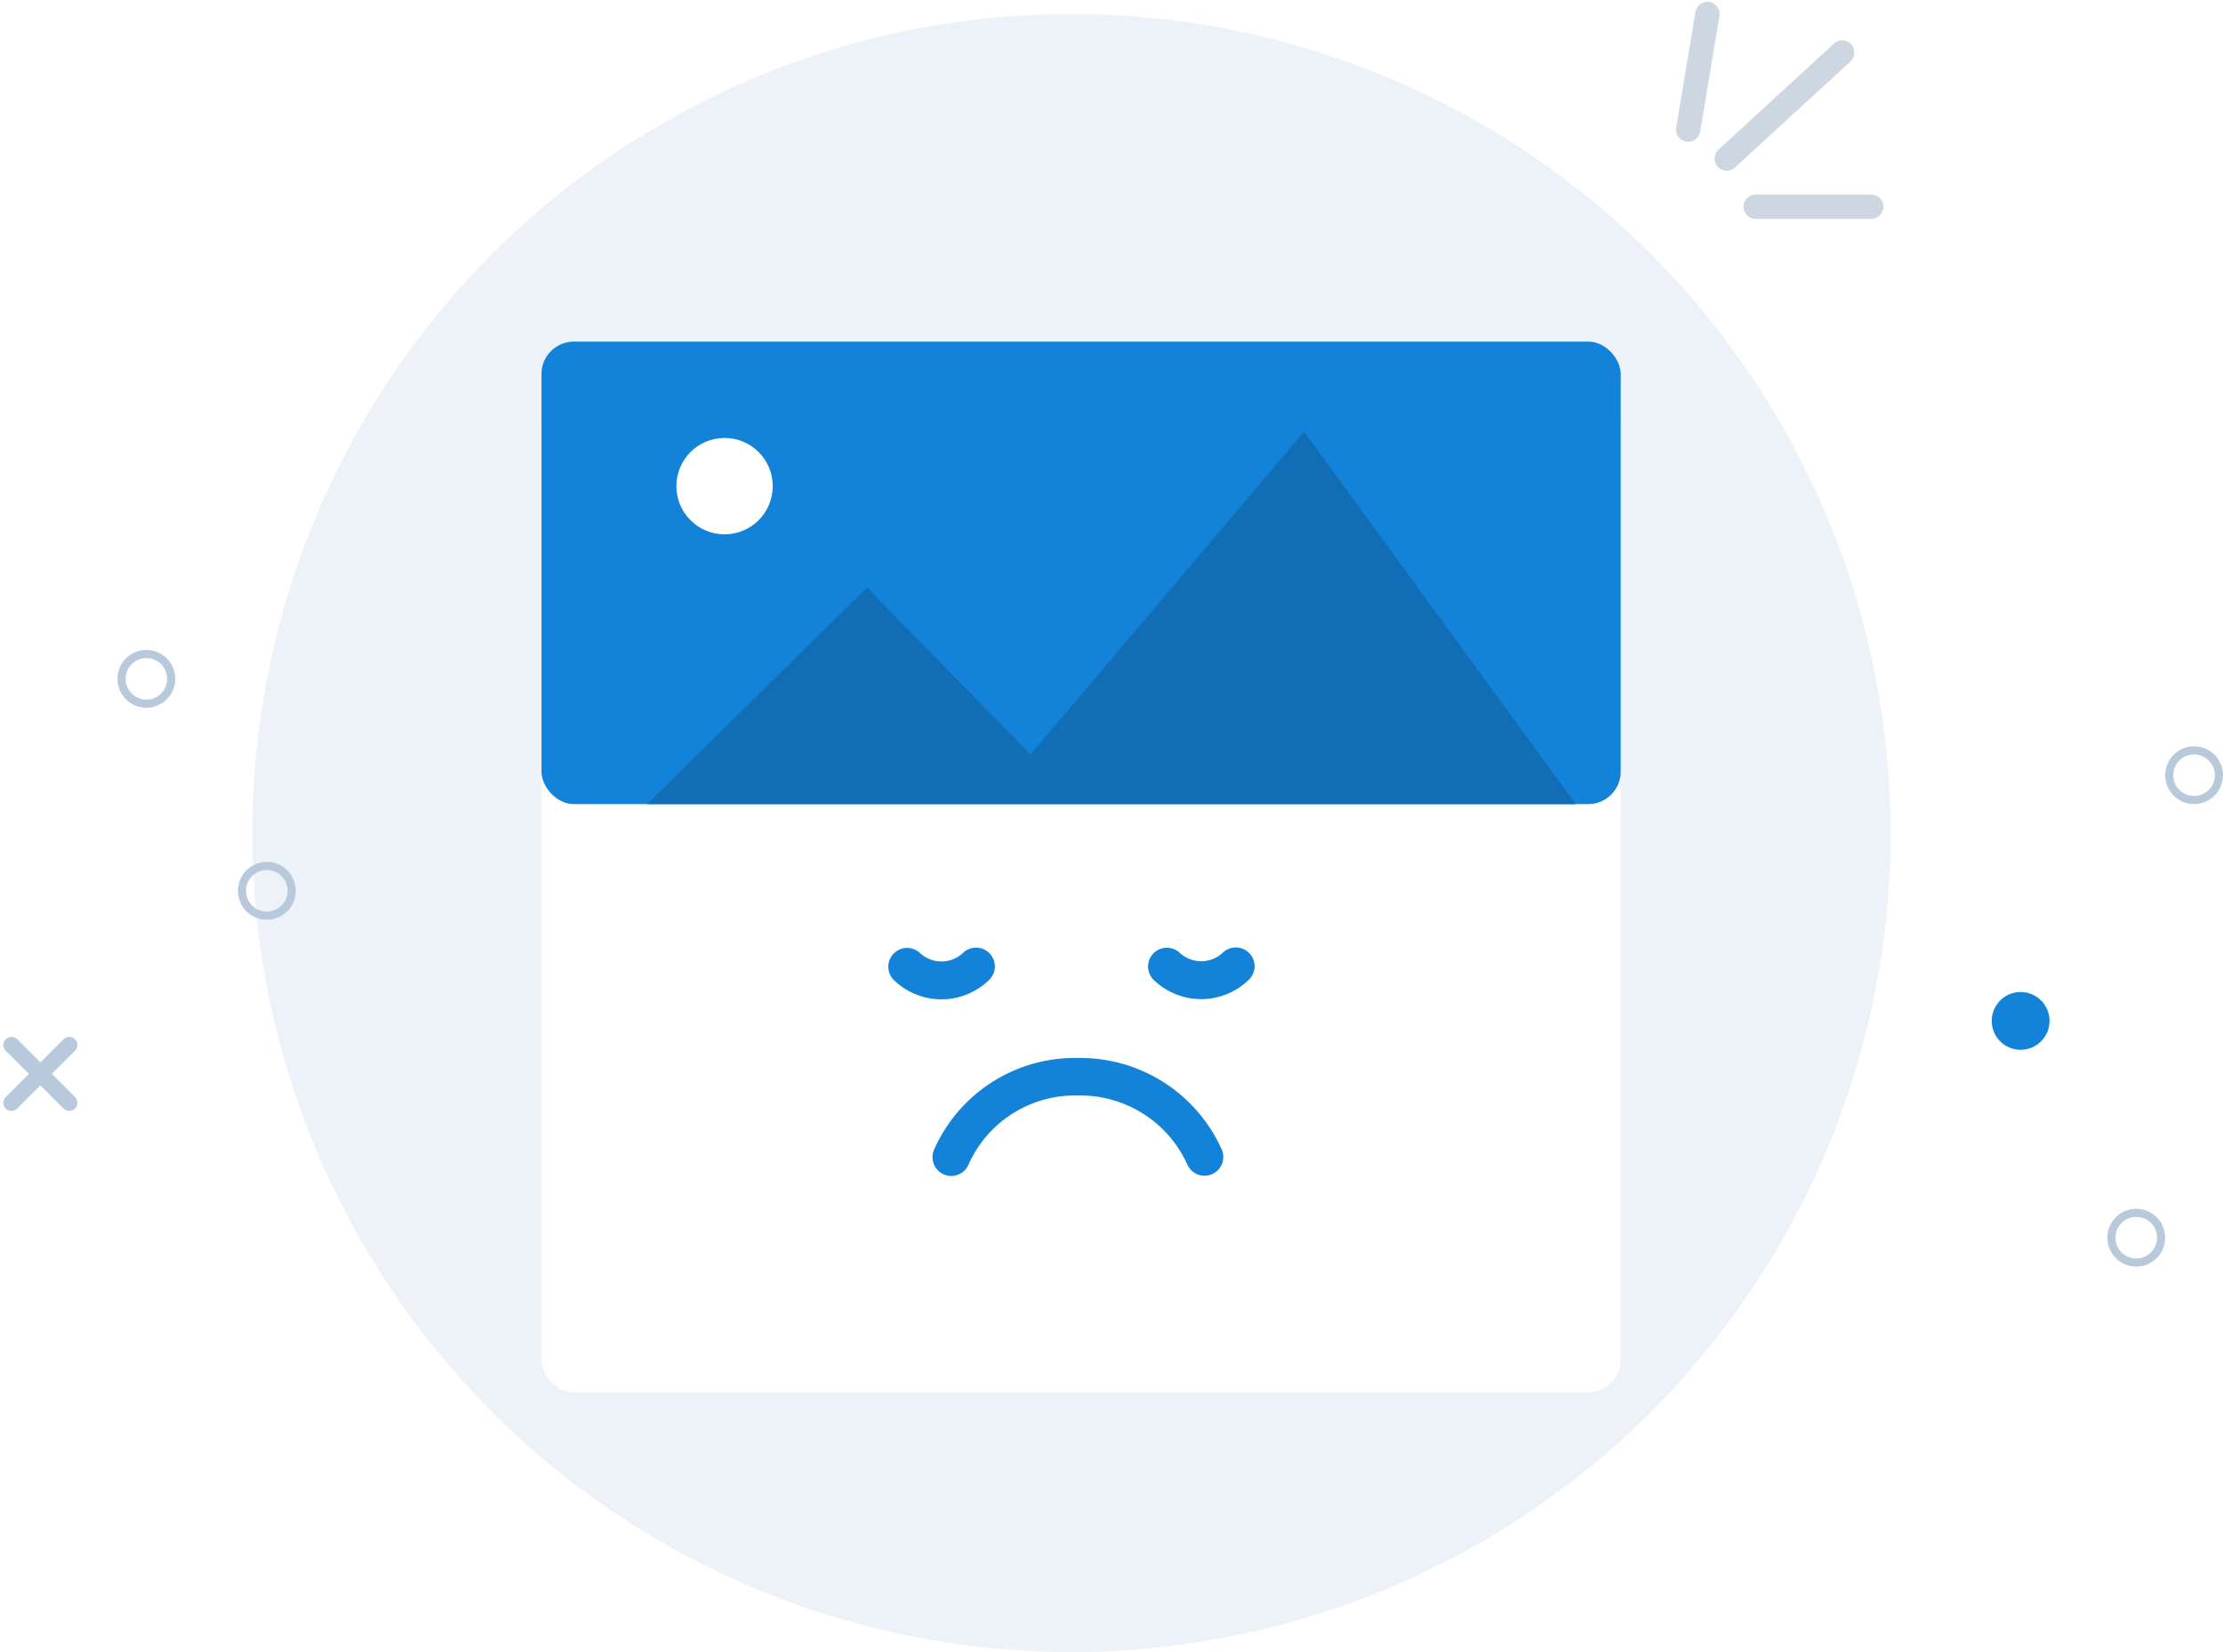 <svg xmlns="http://www.w3.org/2000/svg" xmlns:xlink="http://www.w3.org/1999/xlink" width="137.06" height="101.865" viewBox="0 0 137.06 101.865">
  <defs>
    <filter id="Rectangle_3" x="18.384" y="9.064" width="96.543" height="91.789" filterUnits="userSpaceOnUse">
      <feOffset dy="3" input="SourceAlpha"/>
      <feGaussianBlur stdDeviation="5" result="blur"/>
      <feFlood flood-color="#264564" flood-opacity="0.149"/>
      <feComposite operator="in" in2="blur"/>
      <feComposite in="SourceGraphic"/>
    </filter>
  </defs>
  <g id="Group_6" data-name="Group 6" transform="translate(-614.293 -363.136)">
    <circle id="Ellipse_1" data-name="Ellipse 1" cx="50.501" cy="50.501" r="50.501" transform="translate(629.853 363.999)" fill="#e0eaf3" opacity="0.6"/>
    <g transform="matrix(1, 0, 0, 1, 614.29, 363.14)" filter="url(#Rectangle_3)">
      <rect id="Rectangle_3-2" data-name="Rectangle 3" width="66.543" height="61.789" rx="2" transform="translate(33.38 21.06)" fill="#fff"/>
    </g>
    <rect id="Rectangle_2" data-name="Rectangle 2" width="66.543" height="28.518" rx="2" transform="translate(647.677 384.199)" fill="#1383d9"/>
    <g id="Group_3" data-name="Group 3" transform="translate(718.379 363.999)">
      <line id="Line_2" data-name="Line 2" x1="1.188" y2="7.13" fill="none" stroke="#9db0c4" stroke-linecap="round" stroke-width="1.5" opacity="0.5"/>
      <line id="Line_4" data-name="Line 4" x2="7.13" transform="translate(4.159 11.883)" fill="none" stroke="#9db0c4" stroke-linecap="round" stroke-width="1.5" opacity="0.5"/>
      <line id="Line_3" data-name="Line 3" y1="6.535" x2="7.119" transform="translate(2.377 2.377)" fill="none" stroke="#9db0c4" stroke-linecap="round" stroke-width="1.5" opacity="0.5"/>
    </g>
    <g id="Group_2" data-name="Group 2" transform="translate(615 427.571)">
      <line id="Line_5" data-name="Line 5" x1="3.565" y2="3.565" fill="none" stroke="#b7c9db" stroke-linecap="round" stroke-width="1"/>
      <line id="Line_6" data-name="Line 6" x1="3.565" y2="3.565" transform="translate(3.565) rotate(90)" fill="none" stroke="#b7c9db" stroke-linecap="round" stroke-width="1"/>
    </g>
    <g id="Ellipse_5" data-name="Ellipse 5" transform="translate(621.535 403.212)" fill="none" stroke="#b7c9db" stroke-width="0.5">
      <circle cx="1.782" cy="1.782" r="1.782" stroke="none"/>
      <circle cx="1.782" cy="1.782" r="1.532" fill="none"/>
    </g>
    <g id="Ellipse_6" data-name="Ellipse 6" transform="translate(628.962 416.282)" fill="none" stroke="#b7c9db" stroke-width="0.5">
      <circle cx="1.782" cy="1.782" r="1.782" stroke="none"/>
      <circle cx="1.782" cy="1.782" r="1.532" fill="none"/>
    </g>
    <g id="Ellipse_8" data-name="Ellipse 8" transform="translate(744.223 437.671)" fill="none" stroke="#b7c9db" stroke-width="0.5">
      <circle cx="1.782" cy="1.782" r="1.782" stroke="none"/>
      <circle cx="1.782" cy="1.782" r="1.532" fill="none"/>
    </g>
    <g id="Ellipse_9" data-name="Ellipse 9" transform="translate(747.788 409.153)" fill="none" stroke="#b7c9db" stroke-width="0.5">
      <circle cx="1.782" cy="1.782" r="1.782" stroke="none"/>
      <circle cx="1.782" cy="1.782" r="1.532" fill="none"/>
    </g>
    <circle id="Ellipse_7" data-name="Ellipse 7" cx="1.782" cy="1.782" r="1.782" transform="translate(737.094 424.303)" fill="#1383d9"/>
    <path id="Path_1" data-name="Path 1" d="M948.488-17.36l13.547-13.358,10.085,10.3,16.864-19.912,16.752,22.972Z" transform="translate(-294.29 430.078)" fill="#126eb4"/>
    <circle id="Ellipse_10" data-name="Ellipse 10" cx="2.971" cy="2.971" r="2.971" transform="translate(655.995 390.141)" fill="#fff"/>
    <g id="sad-sleepy-emoticon-face-square-svgrepo-com" transform="translate(660.361 403.864)">
      <path id="Path_2" data-name="Path 2" d="M9.07,19.727a1.159,1.159,0,0,1,1.584-1.693A1.943,1.943,0,0,0,13.338,18a1.159,1.159,0,0,1,1.492-.046,1.122,1.122,0,0,1,.145.137,1.159,1.159,0,0,1-.091,1.637A4.213,4.213,0,0,1,9.07,19.727Zm21.92-1.65a1.159,1.159,0,0,1-.091,1.637,4.213,4.213,0,0,1-5.815,0,1.159,1.159,0,0,1,1.584-1.693,1.943,1.943,0,0,0,2.685-.034,1.159,1.159,0,0,1,1.637.091ZM29.259,30.152a1.157,1.157,0,1,1-2.124.919,7.242,7.242,0,0,0-6.722-4.249,7.181,7.181,0,0,0-6.761,4.247,1.157,1.157,0,1,1-2.137-.888,9.486,9.486,0,0,1,8.9-5.673A9.55,9.55,0,0,1,29.259,30.152Z" fill="#1383d9"/>
    </g>
  </g>
</svg>
